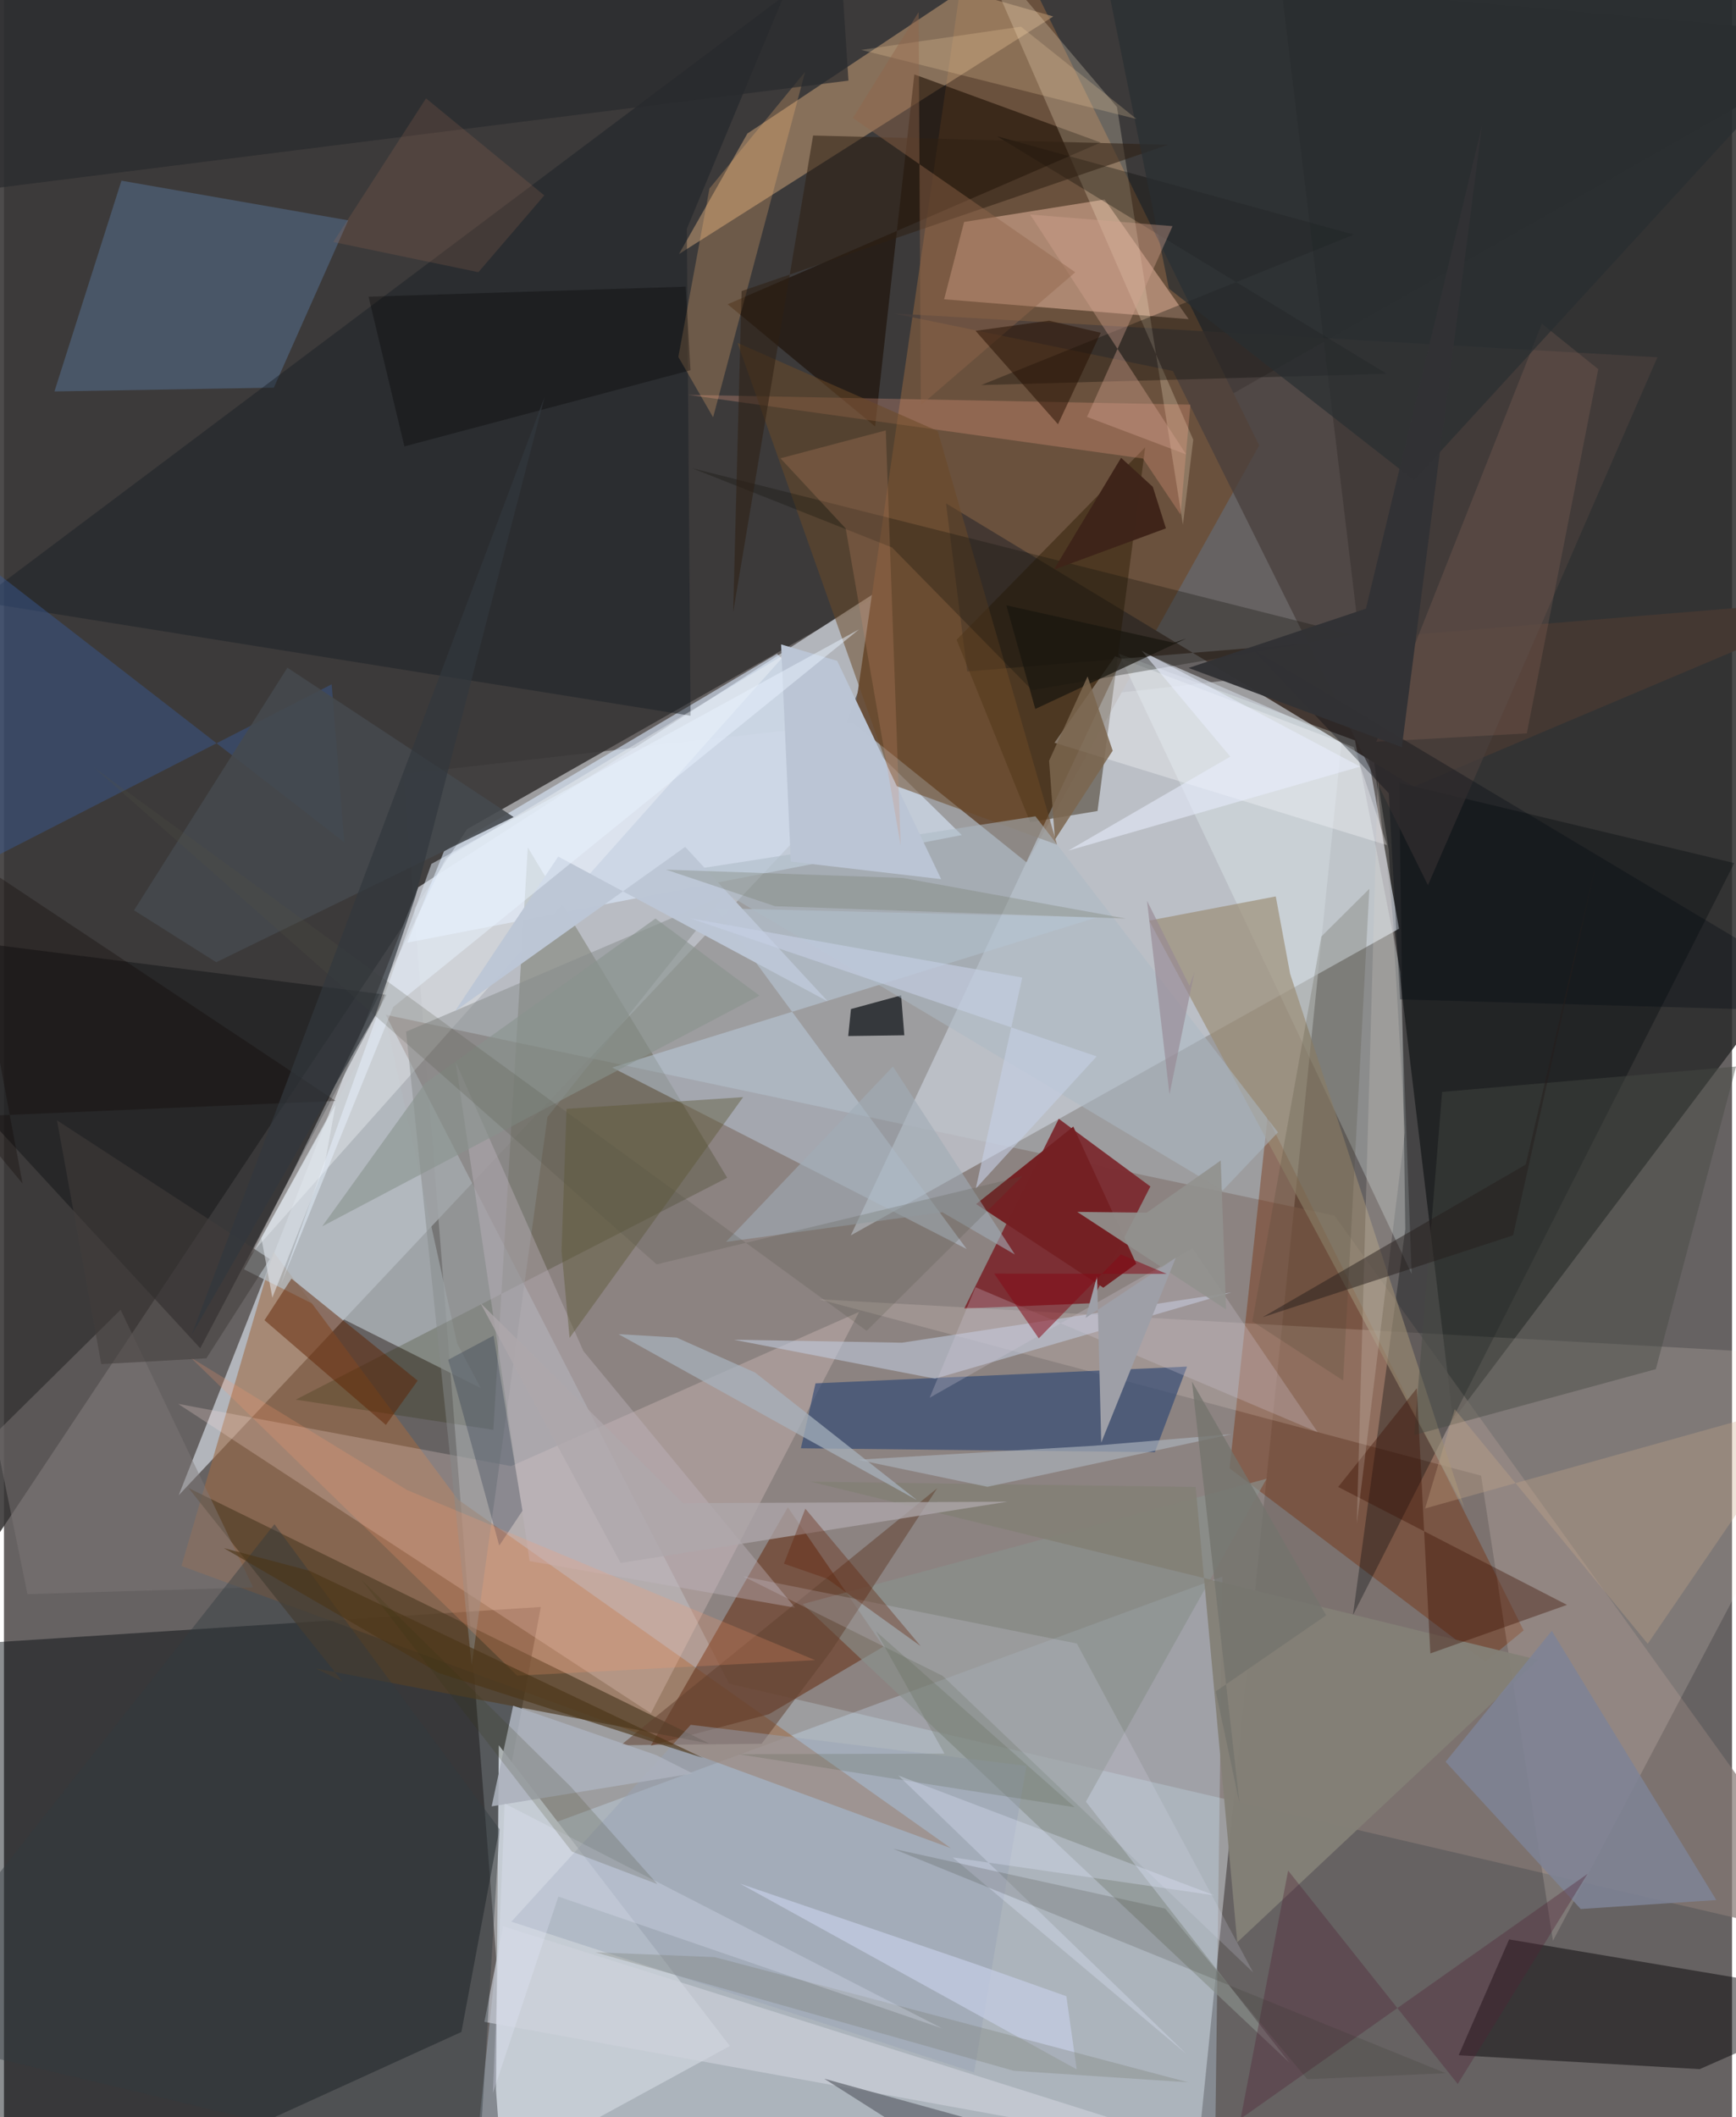 <svg xmlns="http://www.w3.org/2000/svg" width="228" height="278" viewBox="0 0 836 1024"><path fill="#666262" d="M0 0h836v1024H0z"/><path fill="#b2b3b6" fill-opacity=".733" d="M572.94 1086l77.914-763.621-457.465 51.99 52.645 673.399z"/><path fill="#373535" fill-opacity=".89" d="M224.09 401.004L-6.79 748.346-2.71-62 898 17.78z"/><path fill="#2c2c2c" fill-opacity=".859" d="M617.664-8.959L830.511-62 898 425.573 701.054 686.811z"/><path fill="#bdc1c8" fill-opacity=".871" d="M200.42 429.137L84.535 723.205l303.932-323.167 45.854-121.597z"/><path fill="#00070b" fill-opacity=".455" d="M221.307 982.783L-5.125 1086l-.159-291.637 265.009-17.135z"/><path fill="#6a513d" d="M410.858 349.71l83.986 67.498 112.387-201.767L470.845-62z"/><path fill="#857975" fill-opacity=".714" d="M643.684 587.947l-458.985-97.118 166.092 323.49L898 941.639z"/><path fill="#c5cad3" fill-opacity=".753" d="M543.787 312.487L659.42 362.94l15.476 86.243-265.23 148.342z"/><path fill="#cfeaff" fill-opacity=".302" d="M589.487 762.525L244.28 889.724 223.627 1086h361.676z"/><path fill="#7c2d32" fill-opacity=".965" d="M510.282 541.12l44.328 32.732-28.865 56.49-61.194 2.558z"/><path fill="#443832" d="M682.008 380.467L898 289.109l-432.008 35.648-10.249-81.291z"/><path fill="#9e6944" fill-opacity=".58" d="M219.54 725.186l238.553 168.707L85.868 757.397l44.461-152.01z"/><path fill="#dceaff" fill-opacity=".588" d="M463.372 403.894l-268.26 52.03 17.742-44.148 161.128-95.541z"/><path fill="#f4c2aa" fill-opacity=".478" d="M464.495 107.358l67.973-10.86 40.679 57.88-118.317-9.621z"/><path fill="#ac8c6b" fill-opacity=".667" d="M507.641 7.959L463.638-4.61 359.666 64.572l-33.086 58.28z"/><path fill="#742801" fill-opacity=".388" d="M611.282 540.534l123.875 248.041-18.58 15.244-123.664-93.64z"/><path fill="#ffece5" fill-opacity=".165" d="M898 656.736l-503.642-28.327L714.6 713.732l34.756 224.963z"/><path fill="#6e3f28" fill-opacity=".678" d="M370.061 829.102l55.437-32.709-46.285-67.356-66.297 115.29z"/><path fill="#181a1b" fill-opacity=".569" d="M185.083 481.15L94.948 652.099-61.13 482.746-62 449.67z"/><path fill="#090709" fill-opacity=".486" d="M820.333 1000.768l-116.584-6.723 24.41-56.019L898 966.64z"/><path fill="#ffe4dd" fill-opacity=".235" d="M312.96 828.653l100.736-194.14-168.369 74.606-161.05-30.105z"/><path fill="#4c5d72" fill-opacity=".8" d="M130.568 187.487L24.42 189.323 56.833 87.386l109.72 19.189z"/><path fill="#b2b9be" fill-opacity=".761" d="M184.152 490.558l-68.044 123.36L230.7 671.393l-11.448-21.576z"/><path fill="#304874" fill-opacity=".659" d="M556.764 702.35l-171.227-1.865 7.062-31.405 179.734-8.103z"/><path fill="#effafb" fill-opacity=".275" d="M653.587 358.117l-114.238-41.923L681 616.117l-5.435-145.919z"/><path fill="#272c02" fill-opacity=".224" d="M349.89 569.634l-96.476-159.742-16.65 281.676-95.608-14.61z"/><path fill="#171f25" fill-opacity=".443" d="M-12.736 290.94L377.247-1.896 330.35 110.722l1.808 235.466z"/><path fill="#02070a" fill-opacity=".325" d="M837.09 417.436l-184.495 363.75 25.332-186.594-2.948-215.945z"/><path fill="#190c00" fill-opacity=".573" d="M440.414 35.996l-18.963 170.262-71.35-59.086L530.583 68.94z"/><path fill="#c1d6ea" fill-opacity=".439" d="M294.228 516.333l171.5 87.77-121.3-164.818 184.206 4.467z"/><path fill="#2a1900" fill-opacity=".443" d="M496.443 397.66l32.599-5.4 23.077-175.96-91.244 93.14z"/><path fill="#c5ccd4" fill-opacity=".988" d="M238.03 1010.782l2.849 38.95 110.307-60.16-111.789-145.47z"/><path fill="#9a8a72" fill-opacity=".651" d="M554.005 445.263l61.266-11.696 6.933 37.396 84.316 258.452z"/><path fill="#523f28" fill-opacity=".718" d="M89.26 719.677l251.944 123.63L150.84 806.97l12.89 6.333z"/><path fill="#395c98" fill-opacity=".443" d="M-62 231.73v212.174L158.539 330.97l6.068 76.366z"/><path fill="#483f3c" fill-opacity=".737" d="M565.498 179.444l123.386 248.68 110.999-255.326-369.301-21.165z"/><path fill="#0f1217" fill-opacity=".725" d="M408.43 501.098l27.138-.367-1.544-19.308-24.267 6.625z"/><path fill="#feecd0" fill-opacity=".247" d="M575.348 212.65L469.89-29.049l68.558 80.789 31.898 202.012z"/><path fill="#ffbd7b" fill-opacity=".251" d="M387.588 34.734L341.31 91.183l-15.06 81.456 16.818 29.2z"/><path fill="#f9fdff" fill-opacity=".337" d="M119.405 606.689l258.938-290.633-164.667 99.122-74.312 152.31z"/><path fill="#89908c" fill-opacity=".651" d="M621.898 997.674l-98.487-126.272 87.436-156.213-224.408 60.65z"/><path fill="#c3cde2" fill-opacity=".545" d="M434.44 649.415l159.38-24.308-143.371 41.707-97.387-18.83z"/><path fill="#ffa88d" fill-opacity=".255" d="M573.966 195.723l-4.766 53.17-18.146-27.102-220.09-30.813z"/><path fill="#030400" fill-opacity=".306" d="M668.871 180.771L480.49 65.94l172.501 47.542-180.237 72.766z"/><path fill="#454a43" fill-opacity=".435" d="M682.244 694.08l116.89-31.867 38.824-146.373-142.208 12.273z"/><path fill="#742124" fill-opacity=".992" d="M517.312 544.897l-47.003 37.47 61.526 40.45 15.948-11.586z"/><path fill="#6b4927" fill-opacity=".525" d="M451.752 208.499l57.699 200.047-78.83-28.767-75.728-213.912z"/><path fill="#838077" fill-opacity=".953" d="M390.284 716.649l186.238 2.546 20.105 220.242 145.52-136.62z"/><path fill="#7e8395" fill-opacity=".878" d="M762.802 923.318l65.582-4.333-79.6-130.222-51.35 63.352z"/><path fill="#fbfbff" fill-opacity=".322" d="M508.207 359.245l160.848 49.515-16.028-47.37-115.476-43.981z"/><path fill="#5e2201" fill-opacity=".478" d="M139.089 618.413l61.05 49.36-15.366 21.414-58.732-50.64z"/><path fill="#888c8b" fill-opacity=".49" d="M194.538 499.003l31.736 306.458 36.667-265.24 85.16-106.877z"/><path fill="#13120a" fill-opacity=".306" d="M332.887 226.451l319.98 80.679-155.497 26.69-67.756-69.035z"/><path fill="#c0b8c0" fill-opacity=".384" d="M382.748 777.591L254.3 755.058 218.54 513.76l61.768 139.694z"/><path fill="#adb9c4" fill-opacity=".529" d="M589.612 575.774L330.576 420.992l168.431-26.177L616.34 547.668z"/><path fill="#3c0f00" fill-opacity=".376" d="M690.048 799.703l66.1-23.48L645.46 719.19l38.048-47.727z"/><path fill="#7f7979" fill-opacity=".467" d="M56.429 633.49l64.1 134.277-109.153 3.245-15.795-77.403z"/><path fill="#292b2d" fill-opacity=".694" d="M408.548 38.998L-19.53 92.918-.276-42.245 401.968-62z"/><path fill="#45494e" fill-opacity=".89" d="M102.696 465.396l-39.763-25.11 74.18-117.342 109.447 72.23z"/><path fill="#a7b2bd" fill-opacity=".718" d="M325.37 646.928l37.986 16.906 78.285 61.704-144.338-80.257z"/><path fill="#bbc5d5" fill-opacity=".996" d="M375.956 311.679l27.125 7.944 50.31 105.595-72.74-8.498z"/><path fill="#c88a76" fill-opacity=".153" d="M736.709 354.72l34.572-176.177-27.292-21.947-80.073 202.157z"/><path fill="#61412f" fill-opacity=".518" d="M451.484 719.814L298.37 844.115l68.153-.711 33.687-44.951z"/><path fill="#97a4b6" fill-opacity=".443" d="M245.474 929.45l86.771-95.216 162.352 19.853-25.274 148.272z"/><path fill="#4f2134" fill-opacity=".345" d="M766.112 906.31l-62.815 101.655-82.046-103.216-22.984 119.996z"/><path fill="#000711" fill-opacity=".318" d="M604.258 314.133l65.689 69.548 5.454 99.69L898 489.72z"/><path fill="#c4cde4" fill-opacity=".722" d="M471.337 950.399l-115.2-39.322 162.82 89.806-4.999-35.38z"/><path fill="#2f2014" fill-opacity=".545" d="M563.154 70.016l-206.31 70.778-4.078 155.326 38.678-230.576z"/><path fill="#d5cedc" fill-opacity=".255" d="M574.995 603.77l60.531 88.909-165.534-70.1-22.168 53.47z"/><path fill="#cbac8b" fill-opacity=".306" d="M687.526 729.57l188.39-52.658-80.696 118.115-93.382-113.444z"/><path fill="#aab3bc" fill-opacity=".651" d="M594 693.636l-66.707 5.62-114.253 6.76 62.75 13.101z"/><path fill="#e2e2f6" fill-opacity=".184" d="M454.137 810.582l150.185 143.411-85.282-159.07-161.423-32.492z"/><path fill="#ced2dc" fill-opacity=".624" d="M241.45 931.619l-9.026 46.29 416.679 75.63L730.396 1086z"/><path fill="#292e31" fill-opacity=".698" d="M682.158 232.291l-118.575-92.68L535.018-1.521 898-3.063z"/><path fill="#5b5734" fill-opacity=".42" d="M357.602 530.634l-85.441 5.687-2.422 68.63 3.896 42.14z"/><path fill="#0a1635" fill-opacity=".239" d="M214.946 657.668l21.907-11.695 13.998 84.711-11.235 16.872z"/><path fill="#d3a491" fill-opacity=".388" d="M496.455 103.762l68.884 5.613-41.39 92.276 47.945 18.127z"/><path fill="#030300" fill-opacity=".306" d="M193.722 215.91l138.412-36.844-2.342-40.42-153.414 4.86z"/><path fill="#bcc6d5" fill-opacity=".992" d="M218.169 489.094l49.968-74.815 130.413 70.07-68.977-74.736z"/><path fill="#797e73" fill-opacity=".314" d="M488.4 1001.544l-202.339-57.281 57.73 2.32 229.163 60.565z"/><path fill="#31393e" fill-opacity=".42" d="M-62 981.661l192.849-244.454 108.897 147.505-10.19 166.398z"/><path fill="#a1acb5" fill-opacity=".6" d="M349.308 600.667l80.766-84.842 59.006 90.953-35.137-20.456z"/><path fill="#fe9c6d" fill-opacity=".216" d="M248.319 810.465L90.276 656.555l104.794 64.151 197.349 82.255z"/><path fill="#4b4431" fill-opacity=".208" d="M637.31 452.961l-33.37 186.135 43.924 28.629 12.677-237.837z"/><path fill="#c5d0e5" fill-opacity=".608" d="M470.12 574.885l22.506-102.067-160.711-28.676 196.7 66.799z"/><path fill="#89938d" fill-opacity=".588" d="M203.767 523.908l111.417-79.639 50.314 37.258L153.95 593.153z"/><path fill="#e9f2ff" fill-opacity=".486" d="M206.786 417.842l-72.733 203.002 54.263-133.76 225.33-182.672z"/><path fill="#aea7ab" fill-opacity=".753" d="M298.338 755.942L230.5 630.23l98.038 96.788 156.955-.694z"/><path fill="#f9d4a7" fill-opacity=".231" d="M547.909 57.574L414.726 24.138l77.268-11.241 47.991 38.285z"/><path fill="#91664b" fill-opacity=".443" d="M518.264 131.685l-107.59-74.618 31.804-51.192 1.085 190.107z"/><path fill="#240e00" fill-opacity=".506" d="M470.031 160.012l39.885 45.18 20.694-44.232-25.025-5.862z"/><path fill="#ded9ce" fill-opacity=".22" d="M664.602 377.528l-10.144 359.517 23.266-189.401-7.838-136.682z"/><path fill="#545f47" fill-opacity=".216" d="M421.899 789.053l33.087 59.106-99.578.304 162.597 25.647z"/><path fill="#e1eafe" fill-opacity=".306" d="M458.96 898.362l113.11 95.088-139.386-134.695 152.893 57.967z"/><path fill="#acb1bd" fill-opacity=".89" d="M315.507 848.855l17.71 8.908-97.272 15.901 10.38-48.662z"/><path fill="#d2916f" fill-opacity=".231" d="M433.816 408.98l-26.594-153.35-31.58-33.97 50.965-13.492z"/><path fill="#251d1b" fill-opacity=".486" d="M771.423 412.44l-41.348 185.058-121.158 39.586 127.28-73.834z"/><path fill="#423e3c" fill-opacity=".545" d="M97.914 656.968l30.7-48.006-102.97-67.1L47.08 659.769z"/><path fill="#ecf2f9" fill-opacity=".498" d="M154.967 564.17l-25.131 63.464-5.31-28.898 35.891-64.368z"/><path fill="#0e0501" fill-opacity=".298" d="M9.007 572.466l-30.02-160.67 181.456 120.672L-17.76 540.1z"/><path fill="#91928e" fill-opacity=".914" d="M519.217 586.147l72.002 47.181-2.57-72.051-35.815 25.25z"/><path fill="#a26e54" fill-opacity=".204" d="M229.519 131.649l-70.17-14.598 44.836-69.473 57.209 46.93z"/><path fill="#312f22" fill-opacity=".176" d="M561.737 923.125l68.77 82.497 66.968-2.885-267.439-108.581z"/><path fill="#e9eeff" fill-opacity=".541" d="M550.407 314.76l105.679 56.024-141.202 40.637 78.38-45.473z"/><path fill="#9e9fa7" d="M530.828 697.746l-2.014-80.499-5.542 20.195 43.613-29.086z"/><path fill="#621d04" fill-opacity=".345" d="M377.321 756.292l20.798 7.223 45.396 32.69-55.832-66.506z"/><path fill="#850b18" fill-opacity=".529" d="M479.05 616.01l83.484.138-22.201-9.422-39.717 40.59z"/><path fill="#636870" fill-opacity=".725" d="M-7.755 1024.08l503.439 8.62-98.834-27.292L523.656 1086z"/><path fill="#4b3617" fill-opacity=".627" d="M147.944 759.78l190.265 90.483-127.924-41.116-103.902-60.38z"/><path fill="#968994" fill-opacity=".631" d="M563.856 529.327l12.045-59.103-2.347 6.63-20.59-41.201z"/><path fill="#18160f" fill-opacity=".71" d="M571.962 308.831l-6.08 2.047-80.935-18.095 13.98 50.127z"/><path fill="#e8eeff" fill-opacity=".251" d="M453.896 981.07L242.252 872.312l-5.736 140.102 31.687-95.112z"/><path fill="#303310" fill-opacity=".169" d="M316.134 911.297l-42.019-47.225-101.106-99.927 101.775 131.44z"/><path fill="#323235" fill-opacity=".969" d="M658.888 294.394l56.1-233.476-38.733 300.485-103.159-38.334z"/><path fill="#767b6d" fill-opacity=".31" d="M373.069 438.301l-52.791-17.689 114.554 4.024 108.031 19.656z"/><path fill="#545445" fill-opacity=".212" d="M315.755 611.52L43.265 370.957l374.07 272.722 75.334-74.773z"/><path fill="#32383d" fill-opacity=".69" d="M199.109 433.522l-19.345 57.336L90.828 645.6l170.686-453.509z"/><path fill="#7b664e" fill-opacity=".847" d="M524.22 327.173l12.158 35.916-27.95 43.003-2.827-38.158z"/><path fill="#74736d" fill-opacity=".78" d="M586.235 818.063l11.51 54.249-23.022-204.07 64.9 113.042z"/><path fill="#3e2419" fill-opacity=".984" d="M555.785 235.474L540.43 221.42l-32.527 54.116 54.228-19.993z"/></svg>